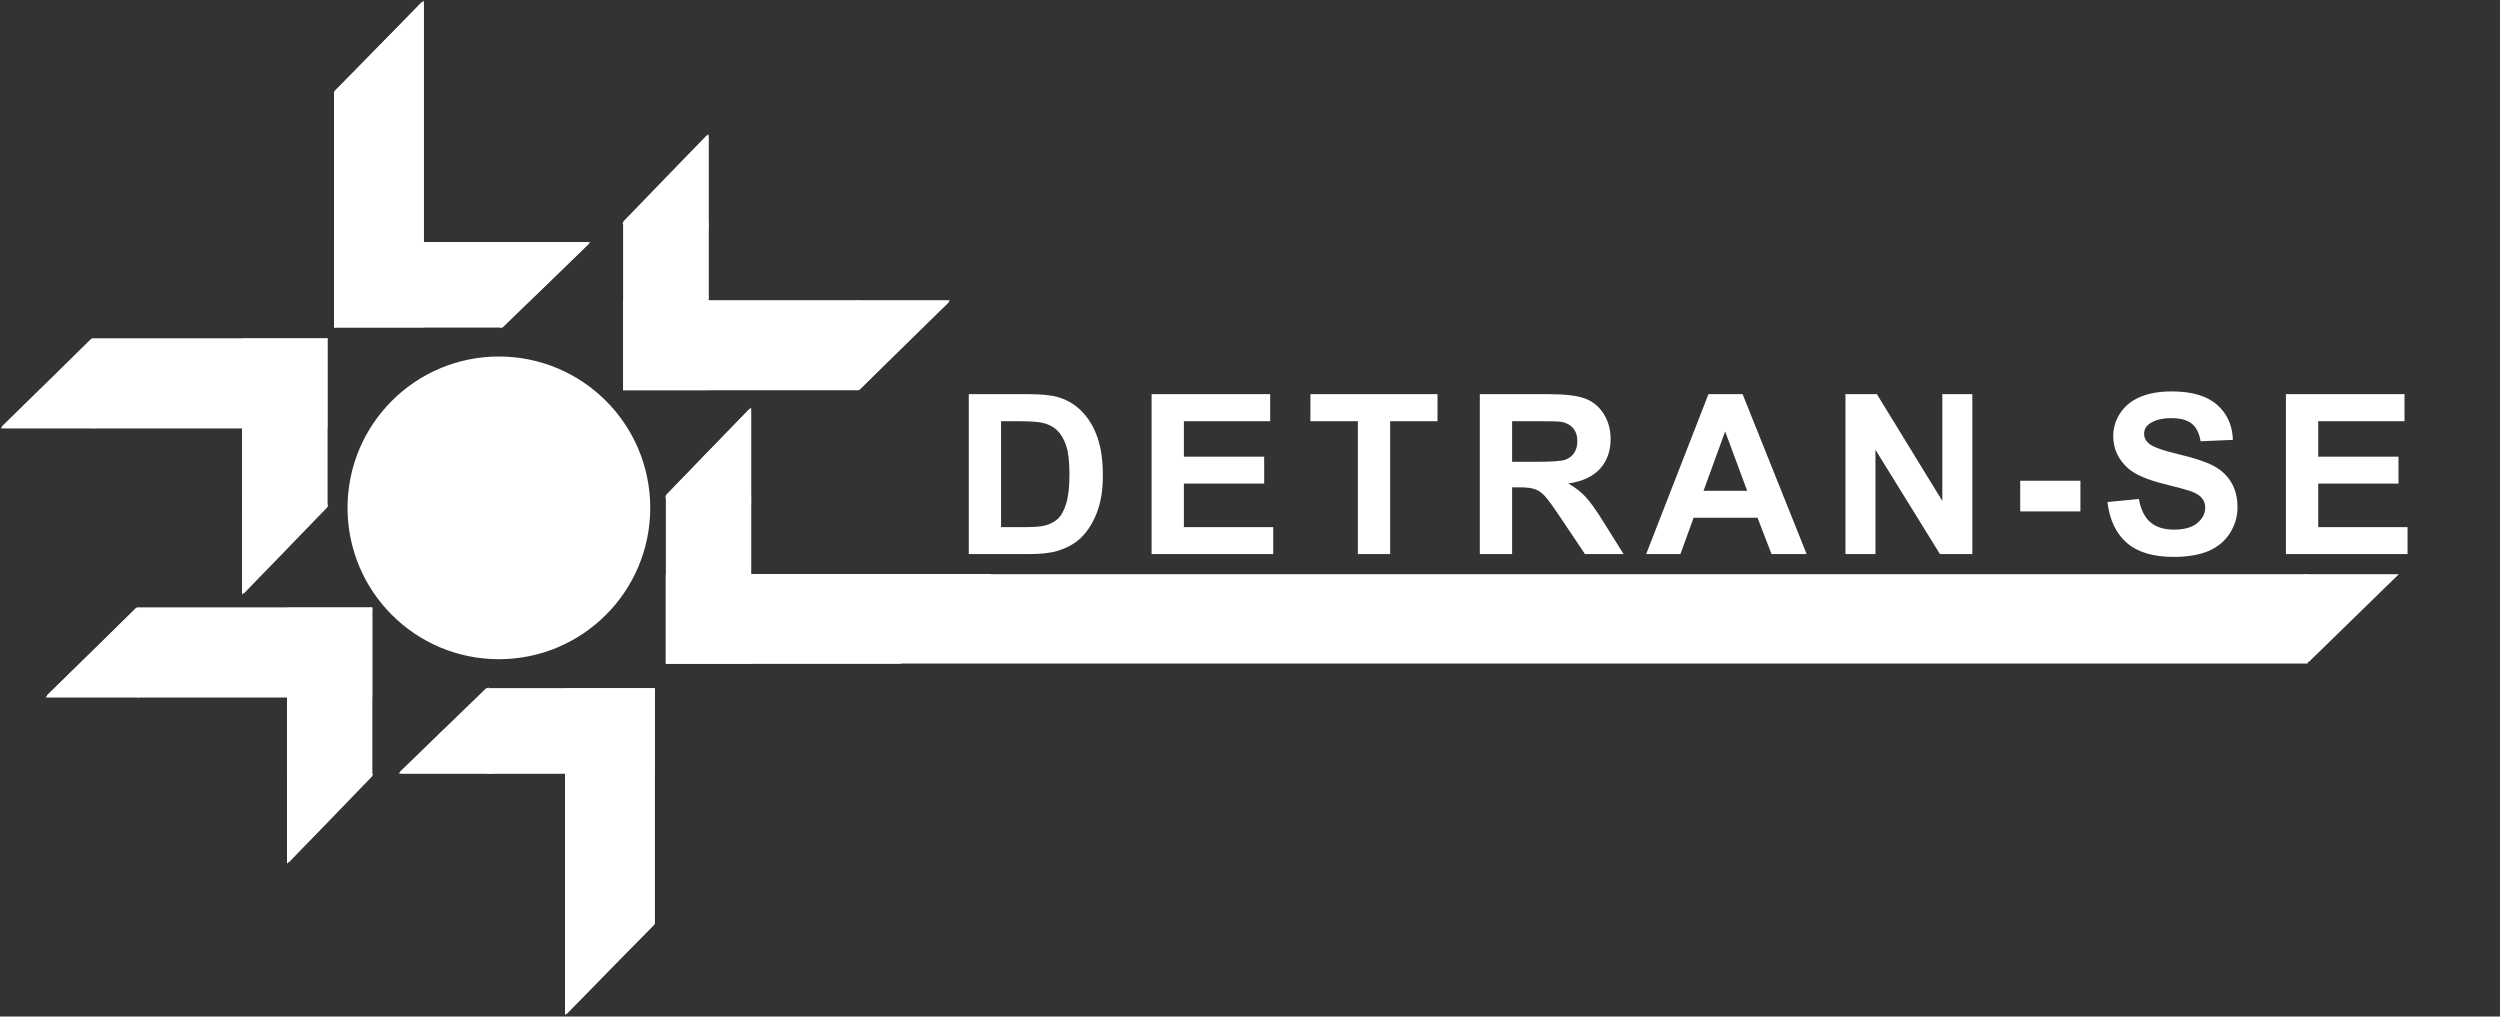 <svg width="1119" height="455" viewBox="0 0 1119 455" fill="none" xmlns="http://www.w3.org/2000/svg">
<rect x="0" y="0" width="1119" height="455" fill="#333333" stroke="none"/>
<path d="M433.625 176.418H460.041C465.998 176.418 470.539 176.874 473.664 177.785C477.863 179.022 481.46 181.219 484.455 184.377C487.45 187.535 489.729 191.408 491.291 195.998C492.854 200.555 493.635 206.187 493.635 212.893C493.635 218.785 492.902 223.863 491.438 228.127C489.647 233.335 487.092 237.551 483.771 240.773C481.265 243.215 477.88 245.119 473.615 246.486C470.425 247.495 466.161 248 460.822 248H433.625V176.418ZM448.078 188.527V235.939H458.869C462.906 235.939 465.819 235.712 467.609 235.256C469.953 234.67 471.89 233.677 473.42 232.277C474.982 230.878 476.252 228.583 477.229 225.393C478.205 222.17 478.693 217.792 478.693 212.258C478.693 206.724 478.205 202.476 477.229 199.514C476.252 196.551 474.885 194.24 473.127 192.58C471.369 190.92 469.139 189.797 466.438 189.211C464.419 188.755 460.464 188.527 454.572 188.527H448.078ZM515.455 248V176.418H568.531V188.527H529.908V204.396H565.846V216.457H529.908V235.939H569.898V248H515.455ZM607.783 248V188.527H586.543V176.418H643.428V188.527H622.236V248H607.783ZM662.367 248V176.418H692.787C700.437 176.418 705.987 177.069 709.438 178.371C712.921 179.641 715.704 181.919 717.787 185.207C719.87 188.495 720.912 192.255 720.912 196.486C720.912 201.857 719.333 206.301 716.176 209.816C713.018 213.299 708.298 215.497 702.016 216.408C705.141 218.231 707.712 220.233 709.73 222.414C711.781 224.595 714.532 228.469 717.982 234.035L726.723 248H709.438L698.988 232.424C695.277 226.857 692.738 223.358 691.371 221.926C690.004 220.461 688.555 219.468 687.025 218.947C685.495 218.394 683.07 218.117 679.75 218.117H676.82V248H662.367ZM676.82 206.691H687.514C694.447 206.691 698.777 206.398 700.502 205.812C702.227 205.227 703.578 204.217 704.555 202.785C705.531 201.353 706.02 199.562 706.02 197.414C706.02 195.005 705.368 193.068 704.066 191.604C702.797 190.106 700.99 189.162 698.646 188.771C697.475 188.609 693.959 188.527 688.1 188.527H676.82V206.691ZM808.65 248H792.928L786.678 231.74H758.064L752.156 248H736.824L764.705 176.418H779.988L808.65 248ZM782.039 219.68L772.176 193.117L762.508 219.68H782.039ZM826.027 248V176.418H840.09L869.387 224.221V176.418H882.814V248H868.312L839.455 201.32V248H826.027ZM904.244 228.908V215.188H931.197V228.908H904.244ZM943.301 224.709L957.363 223.342C958.21 228.062 959.919 231.529 962.49 233.742C965.094 235.956 968.594 237.062 972.988 237.062C977.643 237.062 981.143 236.086 983.486 234.133C985.863 232.147 987.051 229.836 987.051 227.199C987.051 225.507 986.546 224.074 985.537 222.902C984.561 221.698 982.835 220.656 980.361 219.777C978.669 219.191 974.811 218.15 968.789 216.652C961.042 214.732 955.605 212.372 952.48 209.572C948.086 205.633 945.889 200.832 945.889 195.168C945.889 191.522 946.914 188.12 948.965 184.963C951.048 181.773 954.027 179.348 957.9 177.688C961.807 176.027 966.51 175.197 972.012 175.197C980.996 175.197 987.751 177.167 992.275 181.105C996.833 185.044 999.225 190.301 999.453 196.877L985 197.512C984.382 193.833 983.047 191.197 980.996 189.602C978.978 187.974 975.934 187.16 971.865 187.16C967.666 187.16 964.378 188.023 962.002 189.748C960.472 190.855 959.707 192.336 959.707 194.191C959.707 195.884 960.423 197.333 961.855 198.537C963.678 200.067 968.105 201.662 975.137 203.322C982.168 204.982 987.36 206.708 990.713 208.498C994.098 210.256 996.735 212.681 998.623 215.773C1000.54 218.833 1001.5 222.626 1001.5 227.15C1001.5 231.252 1000.36 235.093 998.086 238.674C995.807 242.255 992.585 244.924 988.418 246.682C984.251 248.407 979.059 249.27 972.842 249.27C963.792 249.27 956.842 247.186 951.992 243.02C947.142 238.82 944.245 232.717 943.301 224.709ZM1023.18 248V176.418H1076.25V188.527H1037.63V204.396H1073.57V216.457H1037.63V235.939H1077.62V248H1023.18Z" fill="white"/>
<line x1="150.035" y1="41.145" x2="150.035" y2="146.524" stroke="white"/>
<line x1="189.176" y1="1" x2="189.176" y2="109.39" stroke="white"/>
<path d="M262.943 108.889L189.178 108.889" stroke="white" stroke-linecap="round"/>
<line x1="224.306" y1="146.021" x2="150.035" y2="146.021" stroke="white" stroke-linecap="square"/>
<line x1="262.932" y1="109.094" x2="224.847" y2="146.023" stroke="white" stroke-linecap="round"/>
<line x1="189.034" y1="1.349" x2="149.893" y2="41.494" stroke="white"/>
<rect x="150.035" y="41.645" width="39.145" height="104.38" fill="white" stroke="white"/>
<rect x="150.035" y="146.024" width="37.137" height="74.271" transform="rotate(-90 150.035 146.024)" fill="white" stroke="white"/>
<path d="M221.795 108.889H262.944L243.875 127.456L224.304 146.023L220.29 126.954L221.795 108.889Z" fill="white" stroke="white"/>
<path d="M189.178 1.502V42.65L169.607 45.159L150.037 41.145L189.178 1.502Z" fill="white"/>
<path d="M189.178 42.65V1.502L150.037 41.145M189.178 42.65C173.892 42.846 165.322 40.949 150.037 41.145M189.178 42.65L169.607 45.159L150.037 41.145" stroke="white"/>
<line x1="292.551" y1="413.485" x2="292.551" y2="308.105" stroke="white"/>
<line x1="253.41" y1="453.63" x2="253.41" y2="345.239" stroke="white"/>
<path d="M179.643 345.741H253.408" stroke="white" stroke-linecap="round"/>
<line x1="218.28" y1="308.609" x2="292.551" y2="308.609" stroke="white" stroke-linecap="square"/>
<line x1="179.654" y1="345.536" x2="217.739" y2="308.607" stroke="white" stroke-linecap="round"/>
<line x1="253.552" y1="453.281" x2="292.693" y2="413.136" stroke="white"/>
<rect x="292.551" y="412.985" width="39.145" height="104.38" transform="rotate(-180 292.551 412.985)" fill="white" stroke="white"/>
<rect x="292.551" y="308.606" width="37.137" height="74.271" transform="rotate(90 292.551 308.606)" fill="white" stroke="white"/>
<path d="M220.791 345.741H179.643L198.711 327.174L218.282 308.607L222.296 327.676L220.791 345.741Z" fill="white" stroke="white"/>
<path d="M253.409 453.128V411.979L272.979 409.47L292.55 413.485L253.409 453.128Z" fill="white"/>
<path d="M253.409 411.979V453.128L292.55 413.485M253.409 411.979C268.694 411.783 277.264 413.681 292.55 413.485M253.409 411.979L272.979 409.47L292.55 413.485" stroke="white"/>
<line y1="-0.5" x2="105.38" y2="-0.5" transform="matrix(-1 0 0 1 403.449 297.066)" stroke="white"/>
<line y1="-0.5" x2="108.39" y2="-0.5" transform="matrix(-1 0 0 1 443.594 257.924)" stroke="white"/>
<path d="M335.705 183.657V257.423" stroke="white" stroke-linecap="round"/>
<line x1="0.5" y1="-0.5" x2="74.771" y2="-0.5" transform="matrix(0 1 1 0 299.073 221.794)" stroke="white" stroke-linecap="square"/>
<line x1="0.5" y1="-0.5" x2="53.55" y2="-0.5" transform="matrix(-0.696 0.718 0.718 0.696 336.207 183.657)" stroke="white" stroke-linecap="round"/>
<rect x="-0.5" y="-0.5" width="39" height="734" transform="matrix(0 -1 -1 0 1032 296)" fill="white" stroke="white"/>
<rect x="0.5" y="-0.5" width="37.137" height="74.271" transform="matrix(1 0 0 -1 298.069 296.066)" fill="white" stroke="white"/>
<path d="M335.705 224.805V183.657L317.138 202.726L298.571 222.296L317.64 226.311L335.705 224.805Z" fill="white" stroke="white"/>
<path d="M1072.5 257.5H1052H1031.5L1029 276.57L1033 296L1072.5 257.5Z" fill="white"/>
<path d="M1031.5 257.5C1031.3 272.785 1033.2 280.715 1033 296M1031.5 257.5L1029 276.57L1033 296M1031.5 257.5H1052H1072.5L1033 296" stroke="white"/>
<line y1="-0.5" x2="105.38" y2="-0.5" transform="matrix(-1 0 0 1 384.381 174.625)" stroke="white"/>
<line y1="-0.5" x2="108.39" y2="-0.5" transform="matrix(-1 0 0 1 424.525 135.484)" stroke="white"/>
<path d="M316.636 61.217V134.982" stroke="white" stroke-linecap="round"/>
<line x1="0.5" y1="-0.5" x2="74.771" y2="-0.5" transform="matrix(0 1 1 0 280.004 99.354)" stroke="white" stroke-linecap="square"/>
<line x1="0.5" y1="-0.5" x2="53.55" y2="-0.5" transform="matrix(-0.696 0.718 0.718 0.696 317.138 61.217)" stroke="white" stroke-linecap="round"/>
<line y1="-0.5" x2="56.068" y2="-0.5" transform="matrix(-0.716 0.698 0.698 0.716 424.525 135.484)" stroke="white"/>
<rect x="-0.5" y="-0.5" width="39.145" height="104.38" transform="matrix(0 -1 -1 0 383.381 173.625)" fill="white" stroke="white"/>
<rect x="0.5" y="-0.5" width="37.137" height="74.271" transform="matrix(1 0 0 -1 279.001 173.625)" fill="white" stroke="white"/>
<path d="M316.636 102.365V61.217L298.07 80.285L279.503 99.856L298.571 103.87L316.636 102.365Z" fill="white" stroke="white"/>
<path d="M424.023 134.982H382.875L380.366 154.553L384.38 174.123L424.023 134.982Z" fill="white"/>
<path d="M382.875 134.982H424.023L384.38 174.123M382.875 134.982C382.679 150.268 384.576 158.837 384.38 174.123M382.875 134.982L380.366 154.553L384.38 174.123" stroke="white"/>
<line y1="-0.5" x2="105.38" y2="-0.5" transform="matrix(1 0 0 -1 41.145 151.542)" stroke="white"/>
<line y1="-0.5" x2="108.39" y2="-0.5" transform="matrix(1 0 0 -1 1 190.682)" stroke="white"/>
<path d="M108.888 264.95L108.888 191.185" stroke="white" stroke-linecap="round"/>
<line x1="0.5" y1="-0.5" x2="74.771" y2="-0.5" transform="matrix(0 -1 -1 0 145.521 226.813)" stroke="white" stroke-linecap="square"/>
<line x1="0.5" y1="-0.5" x2="53.55" y2="-0.5" transform="matrix(0.696 -0.718 -0.718 -0.696 108.387 264.95)" stroke="white" stroke-linecap="round"/>
<line y1="-0.5" x2="56.068" y2="-0.5" transform="matrix(0.716 -0.698 -0.698 -0.716 1 190.682)" stroke="white"/>
<rect x="0.5" y="0.5" width="39.145" height="104.38" transform="matrix(0 1 1 0 41.145 151.542)" fill="white" stroke="white"/>
<rect x="-0.5" y="0.5" width="37.137" height="74.271" transform="matrix(-1 0 0 1 145.524 151.542)" fill="white" stroke="white"/>
<path d="M108.888 223.802L108.888 264.95L127.455 245.882L146.022 226.311L126.953 222.297L108.888 223.802Z" fill="white" stroke="white"/>
<path d="M1.502 191.185H42.65L45.159 171.614L41.145 152.044L1.502 191.185Z" fill="white"/>
<path d="M42.65 191.185H1.502L41.145 152.044M42.65 191.185C42.846 175.899 40.949 167.329 41.145 152.044M42.65 191.185L45.159 171.614L41.145 152.044" stroke="white"/>
<line y1="-0.5" x2="105.38" y2="-0.5" transform="matrix(1 0 0 -1 61.217 271.976)" stroke="white"/>
<line y1="-0.5" x2="108.39" y2="-0.5" transform="matrix(1 0 0 -1 21.072 311.116)" stroke="white"/>
<path d="M128.961 385.384V311.618" stroke="white" stroke-linecap="round"/>
<line x1="0.5" y1="-0.5" x2="74.771" y2="-0.5" transform="matrix(0 -1 -1 0 165.593 347.247)" stroke="white" stroke-linecap="square"/>
<line x1="0.5" y1="-0.5" x2="53.55" y2="-0.5" transform="matrix(0.696 -0.718 -0.718 -0.696 128.459 385.384)" stroke="white" stroke-linecap="round"/>
<line y1="-0.5" x2="56.068" y2="-0.5" transform="matrix(0.716 -0.698 -0.698 -0.716 21.072 311.116)" stroke="white"/>
<rect x="0.5" y="0.5" width="39.145" height="104.38" transform="matrix(0 1 1 0 61.217 271.976)" fill="white" stroke="white"/>
<rect x="-0.5" y="0.5" width="37.137" height="74.271" transform="matrix(-1 0 0 1 165.596 271.976)" fill="white" stroke="white"/>
<path d="M128.961 344.236V385.384L147.528 366.316L166.094 346.745L147.026 342.731L128.961 344.236Z" fill="white" stroke="white"/>
<path d="M21.574 311.619H62.722L65.231 292.048L61.217 272.478L21.574 311.619Z" fill="white"/>
<path d="M62.722 311.619H21.574L61.217 272.478M62.722 311.619C62.918 296.333 61.021 287.763 61.217 272.478M62.722 311.619L65.231 292.048L61.217 272.478" stroke="white"/>
<circle cx="223.301" cy="227.315" r="67.244" fill="white" stroke="white"/>
</svg>
